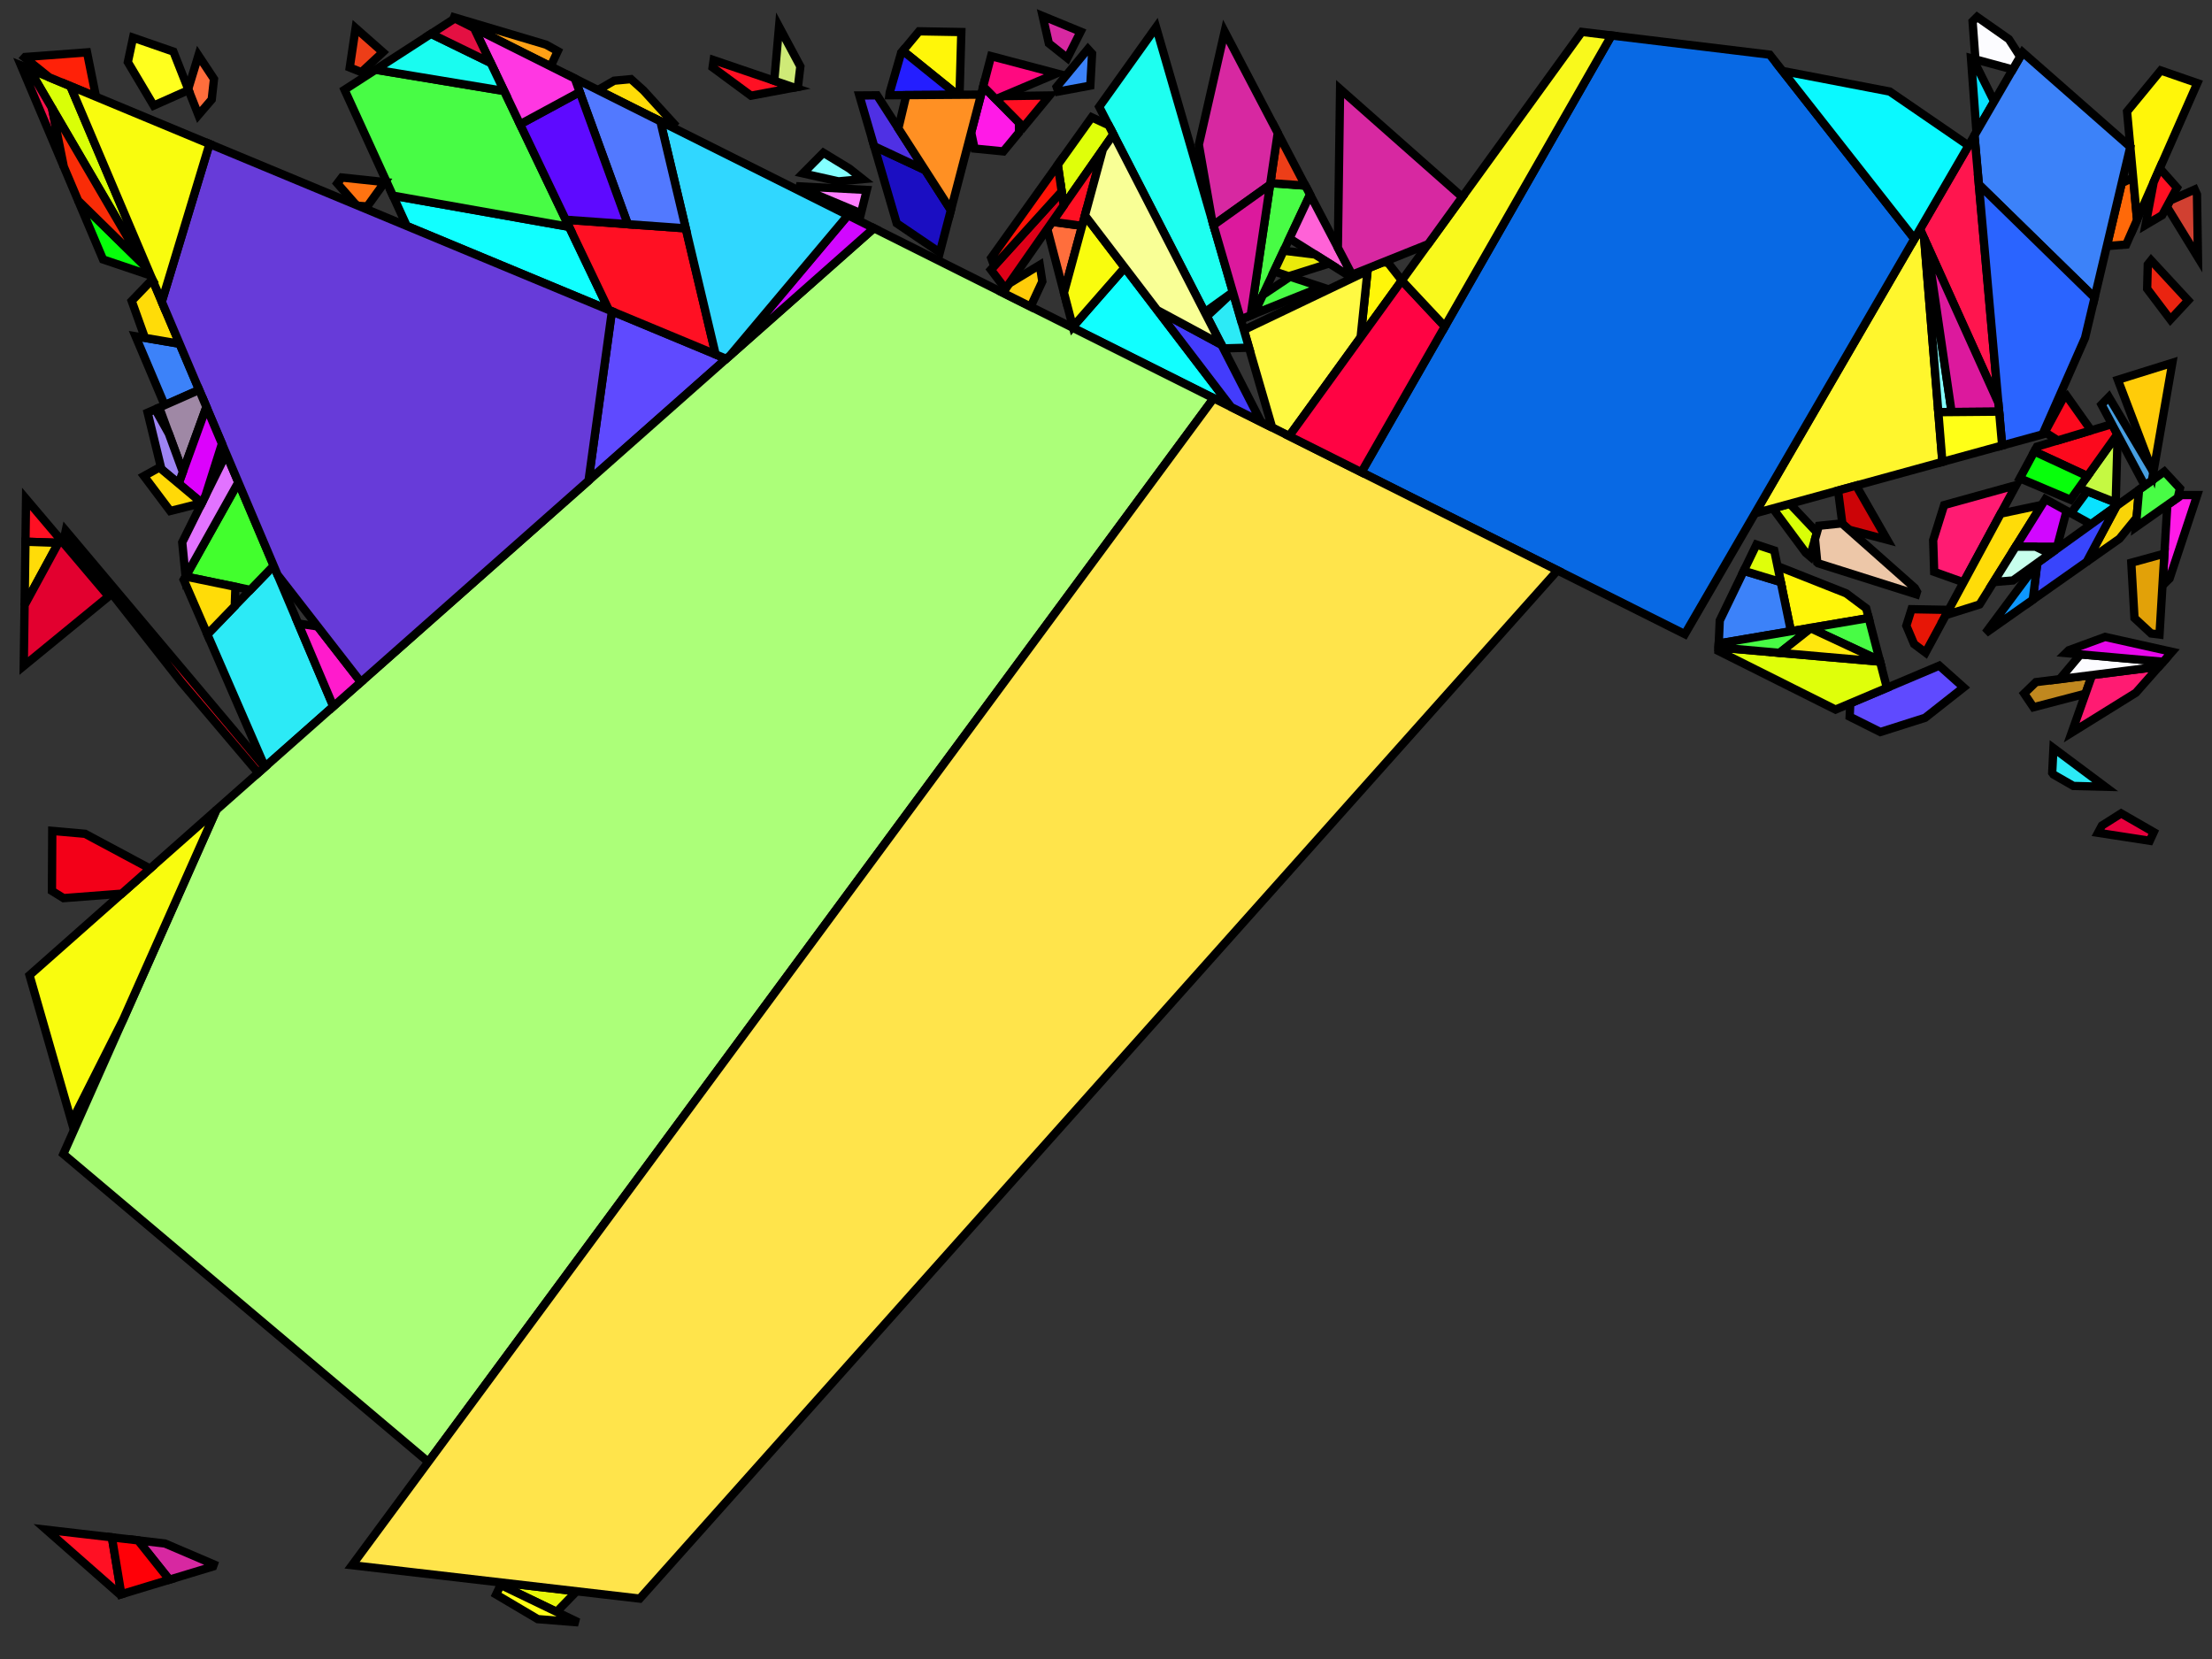 <?xml version="1.0" encoding="iso-8859-1" standalone="no"?>
<!DOCTYPE svg PUBLIC "-//W3C//DTD SVG 1.0//EN" "http://www.w3.org/TR/2001/REC-SVG-20010904/DTD/svg10.dtd">
<svg xmlns="http://www.w3.org/2000/svg" width="800" height="600">
<rect width="100%" height="100%" fill="#333333" stroke="none"/>
<path style="fill:rgb(0, 0, 0);fill-opacity:0.0;fill-rule:evenodd;stroke:rgb(0, 0, 0);stroke-width:0.0;" d="M 0, 600 L 800, 600 L 800, 0 L 0, 0 z "/>
<path style="fill:rgb(255, 105, 9);fill-opacity:1.0;fill-rule:evenodd;stroke:rgb(0, 0, 0);stroke-width:3.0;" d="M 772.898, 79.523 L 768.968, 88.442 L 761.957, 88.994 L 767.352, 66.225 L 771.484, 64.216 z "/>
<path style="fill:rgb(255, 246, 9);fill-opacity:1.0;fill-rule:evenodd;stroke:rgb(0, 0, 0);stroke-width:3.0;" d="M 347.678, 11.587 L 347.031, 34.268 L 346.222, 34.273 L 326.527, 18.375 L 332.389, 11.32 z "/>
<path style="fill:rgb(255, 246, 9);fill-opacity:1.0;fill-rule:evenodd;stroke:rgb(0, 0, 0);stroke-width:3.0;" d="M 501.964, 95.021 L 506.996, 101.432 L 492.083, 122.026 L 494.692, 97.055 L 500.163, 94.86 z "/>
<path style="fill:rgb(255, 246, 9);fill-opacity:1.0;fill-rule:evenodd;stroke:rgb(0, 0, 0);stroke-width:3.0;" d="M 794.695, 30.061 L 772.898, 79.523 L 769.277, 40.327 L 781.472, 25.488 z "/>
<path style="fill:rgb(255, 246, 9);fill-opacity:1.0;fill-rule:evenodd;stroke:rgb(0, 0, 0);stroke-width:3.0;" d="M 667.708, 214.596 L 674.936, 219.993 L 675.85, 223.51 L 647.72, 228.291 L 642.853, 204.75 z "/>
<path style="fill:rgb(255, 249, 67);fill-opacity:1.0;fill-rule:evenodd;stroke:rgb(0, 0, 0);stroke-width:3.0;" d="M 492.083, 122.026 L 466.243, 157.713 L 460.1, 154.638 L 449.86, 119.324 L 494.6, 97.938 z "/>
<path style="fill:rgb(95, 74, 255);fill-opacity:1.0;fill-rule:evenodd;stroke:rgb(0, 0, 0);stroke-width:3.0;" d="M 710.183, 248.614 L 696.243, 259.597 L 680.056, 264.744 L 668.957, 259.188 L 669.184, 254.365 L 701.367, 240.748 z "/>
<path style="fill:rgb(95, 74, 255);fill-opacity:1.0;fill-rule:evenodd;stroke:rgb(0, 0, 0);stroke-width:3.0;" d="M 262.666, 129.772 L 212.852, 173.843 L 221.307, 112.576 z "/>
<path style="fill:rgb(9, 226, 255);fill-opacity:1.0;fill-rule:evenodd;stroke:rgb(0, 0, 0);stroke-width:3.0;" d="M 765.167, 181.76 L 765.123, 183.238 L 756.268, 189.608 L 748.993, 185.603 L 754.855, 177.664 z "/>
<path style="fill:rgb(9, 226, 255);fill-opacity:1.0;fill-rule:evenodd;stroke:rgb(0, 0, 0);stroke-width:3.0;" d="M 713.511, 21.229 L 721.204, 36.708 L 714.814, 47.712 L 712.833, 21.045 z "/>
<path style="fill:rgb(30, 255, 240);fill-opacity:1.0;fill-rule:evenodd;stroke:rgb(0, 0, 0);stroke-width:3.0;" d="M 445.894, 105.644 L 435.722, 112.933 L 397.542, 38.625 L 418.115, 9.842 z "/>
<path style="fill:rgb(60, 130, 249);fill-opacity:1.0;fill-rule:evenodd;stroke:rgb(0, 0, 0);stroke-width:3.0;" d="M 64.954, 124.322 L 72.031, 141.015 L 59.564, 146.521 L 49.028, 121.624 z "/>
<path style="fill:rgb(60, 130, 249);fill-opacity:1.0;fill-rule:evenodd;stroke:rgb(0, 0, 0);stroke-width:3.0;" d="M 770.453, 53.139 L 757.537, 107.65 L 715.678, 66.719 L 714.092, 48.956 L 731.525, 18.931 z "/>
<path style="fill:rgb(60, 130, 249);fill-opacity:1.0;fill-rule:evenodd;stroke:rgb(0, 0, 0);stroke-width:3.0;" d="M 644.044, 210.508 L 647.72, 228.291 L 621.609, 232.73 L 621.971, 224.416 L 630.662, 206.442 z "/>
<path style="fill:rgb(60, 130, 249);fill-opacity:1.0;fill-rule:evenodd;stroke:rgb(0, 0, 0);stroke-width:3.0;" d="M 394.963, 19.406 L 394.329, 30.964 L 382.737, 33.109 L 382.15, 31.436 L 393.456, 17.751 z "/>
<path style="fill:rgb(44, 234, 246);fill-opacity:1.0;fill-rule:evenodd;stroke:rgb(0, 0, 0);stroke-width:3.0;" d="M 761.381, 284.541 L 749.862, 284.251 L 742.656, 280.11 L 742.206, 279.496 L 742.656, 270.559 z "/>
<path style="fill:rgb(44, 234, 246);fill-opacity:1.0;fill-rule:evenodd;stroke:rgb(0, 0, 0);stroke-width:3.0;" d="M 451.722, 125.744 L 442.441, 126.01 L 436.481, 114.41 L 445.783, 105.723 L 445.894, 105.644 z "/>
<path style="fill:rgb(44, 234, 246);fill-opacity:1.0;fill-rule:evenodd;stroke:rgb(0, 0, 0);stroke-width:3.0;" d="M 120.562, 255.493 L 95.818, 277.384 L 74.998, 229.427 L 98.984, 204.594 z "/>
<path style="fill:rgb(223, 255, 10);fill-opacity:1.0;fill-rule:evenodd;stroke:rgb(0, 0, 0);stroke-width:3.0;" d="M 641.683, 199.086 L 644.044, 210.508 L 630.662, 206.442 L 635.25, 196.954 z "/>
<path style="fill:rgb(223, 255, 10);fill-opacity:1.0;fill-rule:evenodd;stroke:rgb(0, 0, 0);stroke-width:3.0;" d="M 400.966, 45.288 L 402.662, 48.588 L 384.689, 74.317 L 382.572, 59.57 L 394.827, 42.424 z "/>
<path style="fill:rgb(223, 255, 10);fill-opacity:1.0;fill-rule:evenodd;stroke:rgb(0, 0, 0);stroke-width:3.0;" d="M 679.954, 239.292 L 682.418, 248.766 L 663.839, 256.626 L 621.491, 235.427 L 621.545, 234.179 z "/>
<path style="fill:rgb(255, 21, 78);fill-opacity:1.0;fill-rule:evenodd;stroke:rgb(0, 0, 0);stroke-width:3.0;" d="M 722.726, 145.667 L 694.389, 82.892 L 714.092, 48.956 z "/>
<path style="fill:rgb(209, 64, 49);fill-opacity:1.0;fill-rule:evenodd;stroke:rgb(0, 0, 0);stroke-width:3.0;" d="M 794.569, 70.353 L 794.922, 93.076 L 783.656, 74.716 L 784.841, 72.525 L 793.754, 68.54 z "/>
<path style="fill:rgb(17, 255, 255);fill-opacity:1.0;fill-rule:evenodd;stroke:rgb(0, 0, 0);stroke-width:3.0;" d="M 445.262, 147.21 L 388.12, 118.606 L 388.014, 118.199 L 406.777, 96.779 z "/>
<path style="fill:rgb(17, 255, 255);fill-opacity:1.0;fill-rule:evenodd;stroke:rgb(0, 0, 0);stroke-width:3.0;" d="M 205.826, 82.045 L 220.202, 112.116 L 147.115, 81.728 L 142.101, 70.751 z "/>
<path style="fill:rgb(42, 100, 255);fill-opacity:1.0;fill-rule:evenodd;stroke:rgb(0, 0, 0);stroke-width:3.0;" d="M 757.537, 107.65 L 754.086, 122.212 L 738.708, 157.11 L 724.105, 161.119 L 715.678, 66.719 z "/>
<path style="fill:rgb(217, 255, 7);fill-opacity:1.0;fill-rule:evenodd;stroke:rgb(0, 0, 0);stroke-width:3.0;" d="M 657.123, 192.573 L 654.648, 201.248 L 653.111, 199.948 L 641.193, 183.879 L 647.32, 182.197 z "/>
<path style="fill:rgb(217, 255, 7);fill-opacity:1.0;fill-rule:evenodd;stroke:rgb(0, 0, 0);stroke-width:3.0;" d="M 25.451, 31.142 L 51.935, 93.614 L 47.311, 87.823 L 10.543, 24.944 z "/>
<path style="fill:rgb(172, 255, 121);fill-opacity:1.0;fill-rule:evenodd;stroke:rgb(0, 0, 0);stroke-width:3.0;" d="M 438.937, 144.044 L 154.909, 528.732 L 22.907, 417.375 L 78.275, 292.904 L 316.06, 82.534 z "/>
<path style="fill:rgb(249, 212, 8);fill-opacity:1.0;fill-rule:evenodd;stroke:rgb(0, 0, 0);stroke-width:3.0;" d="M 772.738, 187.219 L 766.541, 194.831 L 754.67, 203.192 L 765.47, 182.988 L 773.619, 177.126 z "/>
<path style="fill:rgb(255, 246, 45);fill-opacity:1.0;fill-rule:evenodd;stroke:rgb(0, 0, 0);stroke-width:3.0;" d="M 695.899, 86.238 L 702.49, 167.052 L 634.723, 185.655 L 694.389, 82.892 z "/>
<path style="fill:rgb(255, 161, 22);fill-opacity:1.0;fill-rule:evenodd;stroke:rgb(0, 0, 0);stroke-width:3.0;" d="M 197.49, 16.153 L 201.718, 18.496 L 199.145, 24.008 L 162.9, 5.864 z "/>
<path style="fill:rgb(255, 26, 231);fill-opacity:1.0;fill-rule:evenodd;stroke:rgb(0, 0, 0);stroke-width:3.0;" d="M 368.533, 44.35 L 368.533, 47.919 L 362.88, 54.762 L 352.466, 53.727 L 351.238, 47.896 L 355.586, 31.246 z "/>
<path style="fill:rgb(255, 26, 231);fill-opacity:1.0;fill-rule:evenodd;stroke:rgb(0, 0, 0);stroke-width:3.0;" d="M 784.658, 209.244 L 782.084, 211.773 L 783.842, 182.646 L 788.95, 179.048 L 794.664, 179.039 z "/>
<path style="fill:rgb(255, 110, 60);fill-opacity:1.0;fill-rule:evenodd;stroke:rgb(0, 0, 0);stroke-width:3.0;" d="M 391.362, 81.69 L 384.795, 105.884 L 378.763, 82.801 L 380.562, 80.224 z "/>
<path style="fill:rgb(255, 110, 60);fill-opacity:1.0;fill-rule:evenodd;stroke:rgb(0, 0, 0);stroke-width:3.0;" d="M 77.392, 28.563 L 76.572, 35.982 L 71.76, 41.594 L 68.058, 32.214 L 71.764, 20.057 z "/>
<path style="fill:rgb(192, 136, 31);fill-opacity:1.0;fill-rule:evenodd;stroke:rgb(0, 0, 0);stroke-width:3.0;" d="M 754.247, 250.876 L 735.425, 255.795 L 732.064, 250.823 L 736.314, 246.701 L 756.636, 244.139 z "/>
<path style="fill:rgb(231, 22, 6);fill-opacity:1.0;fill-rule:evenodd;stroke:rgb(0, 0, 0);stroke-width:3.0;" d="M 704.762, 220.567 L 696.402, 236.022 L 692.261, 232.93 L 689.454, 226.306 L 691.328, 220.325 z "/>
<path style="fill:rgb(255, 16, 35);fill-opacity:1.0;fill-rule:evenodd;stroke:rgb(0, 0, 0);stroke-width:3.0;" d="M 248.014, 82.587 L 258.819, 128.173 L 220.202, 112.116 L 204.597, 79.473 z "/>
<path style="fill:rgb(255, 16, 35);fill-opacity:1.0;fill-rule:evenodd;stroke:rgb(0, 0, 0);stroke-width:3.0;" d="M 287.267, 31.672 L 271.603, 34.608 L 257.722, 24.37 L 258.102, 21.739 z "/>
<path style="fill:rgb(255, 16, 35);fill-opacity:1.0;fill-rule:evenodd;stroke:rgb(0, 0, 0);stroke-width:3.0;" d="M 40.469, 555.999 L 43.886, 576.584 L 43.43, 576.722 L 16.741, 553.245 z "/>
<path style="fill:rgb(255, 16, 35);fill-opacity:1.0;fill-rule:evenodd;stroke:rgb(0, 0, 0);stroke-width:3.0;" d="M 370.138, 45.976 L 360.148, 35.864 L 362.742, 34.767 L 379.599, 34.525 z "/>
<path style="fill:rgb(255, 16, 35);fill-opacity:1.0;fill-rule:evenodd;stroke:rgb(0, 0, 0);stroke-width:3.0;" d="M 21.819, 195.056 L 21.126, 196.331 L 9.207, 195.917 L 9.421, 180.423 z "/>
<path style="fill:rgb(255, 16, 35);fill-opacity:1.0;fill-rule:evenodd;stroke:rgb(0, 0, 0);stroke-width:3.0;" d="M 787.342, 67.901 L 781.979, 77.816 L 775.978, 81.369 L 778.898, 65.909 L 781.114, 60.88 z "/>
<path style="fill:rgb(255, 16, 35);fill-opacity:1.0;fill-rule:evenodd;stroke:rgb(0, 0, 0);stroke-width:3.0;" d="M 391.362, 81.69 L 380.562, 80.224 L 398.876, 54.008 z "/>
<path style="fill:rgb(255, 16, 35);fill-opacity:1.0;fill-rule:evenodd;stroke:rgb(0, 0, 0);stroke-width:3.0;" d="M 95.748, 277.446 L 93.391, 279.531 L 65.448, 246.551 L 23.518, 193.137 L 23.774, 191.927 z "/>
<path style="fill:rgb(255, 27, 204);fill-opacity:1.0;fill-rule:evenodd;stroke:rgb(0, 0, 0);stroke-width:3.0;" d="M 114.888, 226.556 L 130.524, 246.679 L 120.562, 255.493 L 107.853, 225.515 z "/>
<path style="fill:rgb(231, 246, 10);fill-opacity:1.0;fill-rule:evenodd;stroke:rgb(0, 0, 0);stroke-width:3.0;" d="M 208.539, 575.506 L 201.305, 582.954 L 181.086, 573.208 L 181.489, 572.366 z "/>
<path style="fill:rgb(66, 255, 45);fill-opacity:1.0;fill-rule:evenodd;stroke:rgb(0, 0, 0);stroke-width:3.0;" d="M 98.984, 204.594 L 90.538, 213.338 L 67.123, 208.518 L 86.201, 174.442 z "/>
<path style="fill:rgb(255, 27, 114);fill-opacity:1.0;fill-rule:evenodd;stroke:rgb(0, 0, 0);stroke-width:3.0;" d="M 710.15, 210.606 L 699.524, 206.818 L 699.152, 195.359 L 703.131, 182.659 L 729.168, 175.448 z "/>
<path style="fill:rgb(255, 27, 114);fill-opacity:1.0;fill-rule:evenodd;stroke:rgb(0, 0, 0);stroke-width:3.0;" d="M 772.465, 250.545 L 749.25, 264.969 L 756.636, 244.139 L 780.809, 241.091 z "/>
<path style="fill:rgb(255, 220, 8);fill-opacity:1.0;fill-rule:evenodd;stroke:rgb(0, 0, 0);stroke-width:3.0;" d="M 64.954, 124.322 L 52.416, 122.198 L 47.626, 108.833 L 55.099, 101.077 z "/>
<path style="fill:rgb(255, 220, 8);fill-opacity:1.0;fill-rule:evenodd;stroke:rgb(0, 0, 0);stroke-width:3.0;" d="M 21.126, 196.331 L 8.89, 218.838 L 9.207, 195.917 z "/>
<path style="fill:rgb(255, 220, 8);fill-opacity:1.0;fill-rule:evenodd;stroke:rgb(0, 0, 0);stroke-width:3.0;" d="M 715.945, 218.618 L 715.938, 218.623 L 703.742, 222.452 L 723.591, 185.758 L 738.452, 182.6 z "/>
<path style="fill:rgb(255, 220, 8);fill-opacity:1.0;fill-rule:evenodd;stroke:rgb(0, 0, 0);stroke-width:3.0;" d="M 232.745, 32.714 L 243.699, 44.719 L 242.739, 45.83 L 216.249, 32.57 L 222.087, 29.193 L 228.203, 28.619 z "/>
<path style="fill:rgb(255, 220, 8);fill-opacity:1.0;fill-rule:evenodd;stroke:rgb(0, 0, 0);stroke-width:3.0;" d="M 85.145, 212.228 L 84.896, 219.179 L 74.998, 229.427 L 66.445, 209.728 L 67.123, 208.518 z "/>
<path style="fill:rgb(8, 105, 228);fill-opacity:1.0;fill-rule:evenodd;stroke:rgb(0, 0, 0);stroke-width:3.0;" d="M 640.046, 19.771 L 692.368, 86.373 L 609.353, 229.351 L 492.373, 170.793 L 582.813, 12.834 z "/>
<path style="fill:rgb(255, 228, 75);fill-opacity:1.0;fill-rule:evenodd;stroke:rgb(0, 0, 0);stroke-width:3.0;" d="M 563.297, 206.296 L 231.38, 578.157 L 127.333, 566.081 L 438.937, 144.044 z "/>
<path style="fill:rgb(197, 249, 66);fill-opacity:1.0;fill-rule:evenodd;stroke:rgb(0, 0, 0);stroke-width:3.0;" d="M 765.886, 157.277 L 765.167, 181.76 L 751.882, 176.483 L 765.761, 157.044 z "/>
<path style="fill:rgb(255, 255, 30);fill-opacity:1.0;fill-rule:evenodd;stroke:rgb(0, 0, 0);stroke-width:3.0;" d="M 62.71, 18.661 L 68.2, 32.572 L 55.585, 38.185 L 46.239, 22.471 L 48.124, 13.612 z "/>
<path style="fill:rgb(72, 252, 69);fill-opacity:1.0;fill-rule:evenodd;stroke:rgb(0, 0, 0);stroke-width:3.0;" d="M 643.627, 236.112 L 621.545, 234.179 L 621.609, 232.73 L 655.107, 227.036 z "/>
<path style="fill:rgb(72, 252, 69);fill-opacity:1.0;fill-rule:evenodd;stroke:rgb(0, 0, 0);stroke-width:3.0;" d="M 788.415, 176.637 L 787.633, 179.976 L 772.437, 190.679 L 773.619, 177.126 L 782.761, 170.548 z "/>
<path style="fill:rgb(72, 252, 69);fill-opacity:1.0;fill-rule:evenodd;stroke:rgb(0, 0, 0);stroke-width:3.0;" d="M 472.099, 67.139 L 473.803, 70.39 L 453.485, 113.587 L 452.332, 114.05 L 459.429, 66.219 z "/>
<path style="fill:rgb(72, 252, 69);fill-opacity:1.0;fill-rule:evenodd;stroke:rgb(0, 0, 0);stroke-width:3.0;" d="M 679.847, 238.879 L 654.861, 227.23 L 655.107, 227.036 L 675.85, 223.51 z "/>
<path style="fill:rgb(72, 252, 69);fill-opacity:1.0;fill-rule:evenodd;stroke:rgb(0, 0, 0);stroke-width:3.0;" d="M 477.883, 103.799 L 453.485, 113.587 L 456.746, 106.654 L 466.577, 100.067 z "/>
<path style="fill:rgb(72, 252, 69);fill-opacity:1.0;fill-rule:evenodd;stroke:rgb(0, 0, 0);stroke-width:3.0;" d="M 182.336, 32.909 L 205.826, 82.045 L 142.101, 70.751 L 124.612, 32.464 L 135.825, 25.211 z "/>
<path style="fill:rgb(132, 255, 255);fill-opacity:1.0;fill-rule:evenodd;stroke:rgb(0, 0, 0);stroke-width:3.0;" d="M 696.988, 88.651 L 705.82, 149.021 L 701.023, 149.062 L 695.899, 86.238 z "/>
<path style="fill:rgb(132, 255, 255);fill-opacity:1.0;fill-rule:evenodd;stroke:rgb(0, 0, 0);stroke-width:3.0;" d="M 307.207, 60.98 L 312.031, 64.789 L 303.25, 65.589 L 290.394, 62.709 L 297.793, 55.247 z "/>
<path style="fill:rgb(252, 9, 29);fill-opacity:1.0;fill-rule:evenodd;stroke:rgb(0, 0, 0);stroke-width:3.0;" d="M 765.761, 157.044 L 754.945, 172.192 L 735.75, 163.279 L 736.686, 161.549 L 763.811, 153.396 z "/>
<path style="fill:rgb(252, 9, 29);fill-opacity:1.0;fill-rule:evenodd;stroke:rgb(0, 0, 0);stroke-width:3.0;" d="M 755.573, 154.646 L 755.579, 155.87 L 744.236, 159.28 L 739.53, 156.291 L 746.224, 143.915 L 747.392, 143.105 z "/>
<path style="fill:rgb(255, 126, 255);fill-opacity:1.0;fill-rule:evenodd;stroke:rgb(0, 0, 0);stroke-width:3.0;" d="M 313.494, 68.699 L 311.385, 77.154 L 287.978, 67.338 z "/>
<path style="fill:rgb(255, 3, 67);fill-opacity:1.0;fill-rule:evenodd;stroke:rgb(0, 0, 0);stroke-width:3.0;" d="M 522.551, 118.085 L 492.373, 170.793 L 466.243, 157.713 L 506.98, 101.454 z "/>
<path style="fill:rgb(249, 249, 28);fill-opacity:1.0;fill-rule:evenodd;stroke:rgb(0, 0, 0);stroke-width:3.0;" d="M 582.813, 12.834 L 522.551, 118.085 L 506.98, 101.454 L 572.091, 11.535 z "/>
<path style="fill:rgb(255, 98, 215);fill-opacity:1.0;fill-rule:evenodd;stroke:rgb(0, 0, 0);stroke-width:3.0;" d="M 488.974, 99.349 L 487.904, 99.778 L 466.354, 86.226 L 473.803, 70.39 z "/>
<path style="fill:rgb(252, 252, 255);fill-opacity:1.0;fill-rule:evenodd;stroke:rgb(0, 0, 0);stroke-width:3.0;" d="M 782.357, 239.337 L 780.809, 241.091 L 744.92, 245.616 L 752.45, 236.668 z "/>
<path style="fill:rgb(252, 252, 255);fill-opacity:1.0;fill-rule:evenodd;stroke:rgb(0, 0, 0);stroke-width:3.0;" d="M 726.544, 14.171 L 730.619, 20.492 L 727.921, 25.139 L 714.439, 21.481 L 713.408, 7.741 L 715.049, 6.112 z "/>
<path style="fill:rgb(237, 62, 24);fill-opacity:1.0;fill-rule:evenodd;stroke:rgb(0, 0, 0);stroke-width:3.0;" d="M 472.099, 67.139 L 459.429, 66.219 L 462.119, 48.089 z "/>
<path style="fill:rgb(237, 62, 24);fill-opacity:1.0;fill-rule:evenodd;stroke:rgb(0, 0, 0);stroke-width:3.0;" d="M 138.473, 18.874 L 130.702, 26.113 L 126.49, 24.413 L 128.613, 10.163 z "/>
<path style="fill:rgb(226, 115, 255);fill-opacity:1.0;fill-rule:evenodd;stroke:rgb(0, 0, 0);stroke-width:3.0;" d="M 86.201, 174.442 L 67.122, 208.519 L 65.905, 196.142 L 81.83, 164.131 z "/>
<path style="fill:rgb(56, 69, 252);fill-opacity:1.0;fill-rule:evenodd;stroke:rgb(0, 0, 0);stroke-width:3.0;" d="M 754.67, 203.192 L 735.189, 216.913 L 736.789, 203.804 L 737.081, 203.412 L 765.47, 182.988 z "/>
<path style="fill:rgb(14, 152, 255);fill-opacity:1.0;fill-rule:evenodd;stroke:rgb(0, 0, 0);stroke-width:3.0;" d="M 735.189, 216.913 L 718.091, 228.956 L 736.789, 203.804 z "/>
<path style="fill:rgb(255, 115, 17);fill-opacity:1.0;fill-rule:evenodd;stroke:rgb(0, 0, 0);stroke-width:3.0;" d="M 139.165, 65.848 L 132.826, 74.649 L 129.593, 74.443 L 128.808, 74.116 L 121.999, 66.335 L 123.615, 64.198 z "/>
<path style="fill:rgb(204, 4, 7);fill-opacity:1.0;fill-rule:evenodd;stroke:rgb(0, 0, 0);stroke-width:3.0;" d="M 682.536, 195.23 L 668.716, 191.571 L 666.321, 189.449 L 664.756, 177.411 L 671.302, 175.614 z "/>
<path style="fill:rgb(234, 234, 10);fill-opacity:1.0;fill-rule:evenodd;stroke:rgb(0, 0, 0);stroke-width:3.0;" d="M 475.61, 92.047 L 480.753, 95.281 L 466.104, 99.91 L 460.749, 98.143 L 464.263, 90.672 z "/>
<path style="fill:rgb(209, 7, 255);fill-opacity:1.0;fill-rule:evenodd;stroke:rgb(0, 0, 0);stroke-width:3.0;" d="M 747.417, 184.735 L 743.983, 197.727 L 729.015, 197.703 L 739.754, 180.517 z "/>
<path style="fill:rgb(209, 7, 255);fill-opacity:1.0;fill-rule:evenodd;stroke:rgb(0, 0, 0);stroke-width:3.0;" d="M 316.06, 82.534 L 264.083, 128.518 L 306.678, 77.837 z "/>
<path style="fill:rgb(48, 215, 255);fill-opacity:1.0;fill-rule:evenodd;stroke:rgb(0, 0, 0);stroke-width:3.0;" d="M 306.678, 77.837 L 264.083, 128.518 L 262.666, 129.772 L 258.819, 128.173 L 238.838, 43.878 z "/>
<path style="fill:rgb(82, 121, 255);fill-opacity:1.0;fill-rule:evenodd;stroke:rgb(0, 0, 0);stroke-width:3.0;" d="M 238.838, 43.878 L 248.014, 82.587 L 227.054, 81.084 L 207.878, 28.38 z "/>
<path style="fill:rgb(255, 33, 8);fill-opacity:1.0;fill-rule:evenodd;stroke:rgb(0, 0, 0);stroke-width:3.0;" d="M 34.713, 34.994 L 17.781, 27.953 L 8.897, 20.819 L 9.087, 20.613 L 31.481, 18.94 z "/>
<path style="fill:rgb(231, 7, 234);fill-opacity:1.0;fill-rule:evenodd;stroke:rgb(0, 0, 0);stroke-width:3.0;" d="M 785.534, 235.739 L 782.357, 239.337 L 747.147, 236.194 L 748.211, 235.162 L 761.328, 230.349 z "/>
<path style="fill:rgb(103, 59, 217);fill-opacity:1.0;fill-rule:evenodd;stroke:rgb(0, 0, 0);stroke-width:3.0;" d="M 221.307, 112.576 L 212.852, 173.843 L 130.524, 246.679 L 100.378, 207.883 L 58.505, 109.111 L 75.773, 52.066 z "/>
<path style="fill:rgb(249, 252, 14);fill-opacity:1.0;fill-rule:evenodd;stroke:rgb(0, 0, 0);stroke-width:3.0;" d="M 44.548, 368.725 L 25.89, 405.702 L 10.678, 352.708 L 78.275, 292.904 z "/>
<path style="fill:rgb(249, 252, 14);fill-opacity:1.0;fill-rule:evenodd;stroke:rgb(0, 0, 0);stroke-width:3.0;" d="M 406.777, 96.779 L 388.014, 118.199 L 384.795, 105.884 L 392.386, 77.919 z "/>
<path style="fill:rgb(249, 252, 14);fill-opacity:1.0;fill-rule:evenodd;stroke:rgb(0, 0, 0);stroke-width:3.0;" d="M 75.773, 52.066 L 58.505, 109.111 L 25.451, 31.142 z "/>
<path style="fill:rgb(255, 9, 128);fill-opacity:1.0;fill-rule:evenodd;stroke:rgb(0, 0, 0);stroke-width:3.0;" d="M 382.151, 26.555 L 360.148, 35.864 L 355.586, 31.246 L 358.445, 20.298 z "/>
<path style="fill:rgb(255, 204, 9);fill-opacity:1.0;fill-rule:evenodd;stroke:rgb(0, 0, 0);stroke-width:3.0;" d="M 376.97, 101.805 L 372.74, 110.907 L 362.656, 105.859 L 364.967, 102.55 L 376.043, 95.815 z "/>
<path style="fill:rgb(255, 204, 9);fill-opacity:1.0;fill-rule:evenodd;stroke:rgb(0, 0, 0);stroke-width:3.0;" d="M 778.748, 171.059 L 765.954, 137.365 L 785.661, 131.21 z "/>
<path style="fill:rgb(215, 40, 161);fill-opacity:1.0;fill-rule:evenodd;stroke:rgb(0, 0, 0);stroke-width:3.0;" d="M 462.119, 48.089 L 459.343, 66.798 L 438.868, 81.415 L 438.347, 79.616 L 433.578, 52.332 L 442.908, 11.42 z "/>
<path style="fill:rgb(215, 40, 161);fill-opacity:1.0;fill-rule:evenodd;stroke:rgb(0, 0, 0);stroke-width:3.0;" d="M 59.643, 558.224 L 77.321, 565.782 L 77.051, 566.53 L 61.26, 571.317 L 49.928, 557.096 z "/>
<path style="fill:rgb(215, 40, 161);fill-opacity:1.0;fill-rule:evenodd;stroke:rgb(0, 0, 0);stroke-width:3.0;" d="M 390.83, 11.451 L 386.03, 21.004 L 379.332, 15.685 L 377.083, 5.792 z "/>
<path style="fill:rgb(215, 40, 161);fill-opacity:1.0;fill-rule:evenodd;stroke:rgb(0, 0, 0);stroke-width:3.0;" d="M 528.845, 71.258 L 516.5, 88.306 L 488.974, 99.349 L 483.859, 89.585 L 484.663, 32.209 z "/>
<path style="fill:rgb(237, 199, 168);fill-opacity:1.0;fill-rule:evenodd;stroke:rgb(0, 0, 0);stroke-width:3.0;" d="M 692.51, 212.646 L 693.301, 214.027 L 693.017, 214.935 L 657.587, 203.733 L 657.242, 203.441 L 656.422, 195.031 L 657.81, 190.163 L 666.134, 189.283 z "/>
<path style="fill:rgb(255, 0, 7);fill-opacity:1.0;fill-rule:evenodd;stroke:rgb(0, 0, 0);stroke-width:3.0;" d="M 49.928, 557.096 L 61.26, 571.317 L 43.886, 576.584 L 40.469, 555.999 z "/>
<path style="fill:rgb(252, 19, 75);fill-opacity:1.0;fill-rule:evenodd;stroke:rgb(0, 0, 0);stroke-width:3.0;" d="M 10.543, 24.944 L 18.815, 39.091 L 23.07, 60.283 L 7.597, 23.719 z "/>
<path style="fill:rgb(159, 136, 165);fill-opacity:1.0;fill-rule:evenodd;stroke:rgb(0, 0, 0);stroke-width:3.0;" d="M 74.648, 147.191 L 66.132, 170.65 L 57.595, 147.39 L 72.031, 141.015 z "/>
<path style="fill:rgb(94, 10, 255);fill-opacity:1.0;fill-rule:evenodd;stroke:rgb(0, 0, 0);stroke-width:3.0;" d="M 227.054, 81.084 L 204.597, 79.473 L 188.09, 44.946 L 209.657, 33.27 z "/>
<path style="fill:rgb(255, 55, 226);fill-opacity:1.0;fill-rule:evenodd;stroke:rgb(0, 0, 0);stroke-width:3.0;" d="M 207.878, 28.38 L 209.657, 33.27 L 188.09, 44.946 L 171.454, 10.146 z "/>
<path style="fill:rgb(226, 161, 8);fill-opacity:1.0;fill-rule:evenodd;stroke:rgb(0, 0, 0);stroke-width:3.0;" d="M 781.015, 229.488 L 777.972, 229.097 L 771.966, 223.52 L 770.809, 203.524 L 782.781, 200.228 z "/>
<path style="fill:rgb(223, 0, 24);fill-opacity:1.0;fill-rule:evenodd;stroke:rgb(0, 0, 0);stroke-width:3.0;" d="M 384.689, 74.317 L 363.617, 104.483 L 358.369, 97.523 L 383.962, 69.257 z "/>
<path style="fill:rgb(220, 2, 252);fill-opacity:1.0;fill-rule:evenodd;stroke:rgb(0, 0, 0);stroke-width:3.0;" d="M 80.274, 160.459 L 74.347, 179.173 L 72.988, 181.904 L 64.597, 174.879 L 74.648, 147.191 z "/>
<path style="fill:rgb(157, 132, 243);fill-opacity:1.0;fill-rule:evenodd;stroke:rgb(0, 0, 0);stroke-width:3.0;" d="M 61.061, 156.834 L 66.132, 170.65 L 64.597, 174.879 L 58.375, 169.669 L 53.398, 149.243 L 56.138, 148.033 z "/>
<path style="fill:rgb(220, 25, 157);fill-opacity:1.0;fill-rule:evenodd;stroke:rgb(0, 0, 0);stroke-width:3.0;" d="M 722.726, 145.667 L 723.012, 148.873 L 705.82, 149.021 L 696.988, 88.651 z "/>
<path style="fill:rgb(220, 25, 157);fill-opacity:1.0;fill-rule:evenodd;stroke:rgb(0, 0, 0);stroke-width:3.0;" d="M 452.332, 114.05 L 448.748, 115.488 L 438.868, 81.415 L 459.343, 66.798 z "/>
<path style="fill:rgb(207, 234, 119);fill-opacity:1.0;fill-rule:evenodd;stroke:rgb(0, 0, 0);stroke-width:3.0;" d="M 289.46, 24.028 L 288.578, 31.426 L 287.267, 31.672 L 280.02, 29.203 L 281.752, 9.647 z "/>
<path style="fill:rgb(226, 0, 47);fill-opacity:1.0;fill-rule:evenodd;stroke:rgb(0, 0, 0);stroke-width:3.0;" d="M 39.301, 215.689 L 8.585, 240.863 L 8.89, 218.838 L 21.819, 195.056 z "/>
<path style="fill:rgb(36, 30, 255);fill-opacity:1.0;fill-rule:evenodd;stroke:rgb(0, 0, 0);stroke-width:3.0;" d="M 346.222, 34.273 L 321.657, 34.447 L 321.777, 33.447 L 325.913, 19.114 L 326.527, 18.375 z "/>
<path style="fill:rgb(10, 249, 255);fill-opacity:1.0;fill-rule:evenodd;stroke:rgb(0, 0, 0);stroke-width:3.0;" d="M 683.467, 33.111 L 711.945, 52.655 L 692.368, 86.373 L 644.674, 25.663 z "/>
<path style="fill:rgb(255, 231, 13);fill-opacity:1.0;fill-rule:evenodd;stroke:rgb(0, 0, 0);stroke-width:3.0;" d="M 679.847, 238.879 L 679.954, 239.292 L 643.627, 236.112 L 654.861, 227.23 z "/>
<path style="fill:rgb(255, 217, 7);fill-opacity:1.0;fill-rule:evenodd;stroke:rgb(0, 0, 0);stroke-width:3.0;" d="M 72.988, 181.904 L 72.969, 181.942 L 61.561, 184.809 L 52.063, 172.169 L 57.659, 169.07 z "/>
<path style="fill:rgb(27, 14, 194);fill-opacity:1.0;fill-rule:evenodd;stroke:rgb(0, 0, 0);stroke-width:3.0;" d="M 334.619, 61.554 L 343.901, 75.99 L 339.895, 91.329 L 324.306, 80.761 L 316.168, 52.911 z "/>
<path style="fill:rgb(79, 48, 228);fill-opacity:1.0;fill-rule:evenodd;stroke:rgb(0, 0, 0);stroke-width:3.0;" d="M 334.619, 61.554 L 316.168, 52.911 L 310.796, 34.524 L 317.209, 34.479 z "/>
<path style="fill:rgb(255, 255, 23);fill-opacity:1.0;fill-rule:evenodd;stroke:rgb(0, 0, 0);stroke-width:3.0;" d="M 209.172, 586.746 L 194.491, 585.581 L 179.43, 576.67 L 181.086, 573.208 z "/>
<path style="fill:rgb(25, 252, 240);fill-opacity:1.0;fill-rule:evenodd;stroke:rgb(0, 0, 0);stroke-width:3.0;" d="M 177.482, 22.756 L 182.336, 32.909 L 135.825, 25.211 L 155.894, 12.228 z "/>
<path style="fill:rgb(228, 16, 66);fill-opacity:1.0;fill-rule:evenodd;stroke:rgb(0, 0, 0);stroke-width:3.0;" d="M 171.454, 10.146 L 177.482, 22.756 L 155.894, 12.228 L 164.496, 6.663 z "/>
<path style="fill:rgb(255, 255, 23);fill-opacity:1.0;fill-rule:evenodd;stroke:rgb(0, 0, 0);stroke-width:3.0;" d="M 724.105, 161.119 L 702.49, 167.052 L 701.023, 149.062 L 723.012, 148.873 z "/>
<path style="fill:rgb(234, 36, 16);fill-opacity:1.0;fill-rule:evenodd;stroke:rgb(0, 0, 0);stroke-width:3.0;" d="M 791.394, 108.655 L 784.958, 115.571 L 776.546, 104.442 L 776.777, 95.682 L 777.983, 94.156 z "/>
<path style="fill:rgb(255, 144, 35);fill-opacity:1.0;fill-rule:evenodd;stroke:rgb(0, 0, 0);stroke-width:3.0;" d="M 343.901, 75.99 L 324.905, 46.447 L 327.771, 34.404 L 354.811, 34.213 z "/>
<path style="fill:rgb(7, 255, 11);fill-opacity:1.0;fill-rule:evenodd;stroke:rgb(0, 0, 0);stroke-width:3.0;" d="M 51.979, 95.808 L 54.154, 99.527 L 37.266, 93.83 L 28.253, 72.532 z "/>
<path style="fill:rgb(7, 255, 11);fill-opacity:1.0;fill-rule:evenodd;stroke:rgb(0, 0, 0);stroke-width:3.0;" d="M 754.945, 172.192 L 748.84, 180.743 L 730.497, 172.99 L 735.75, 163.279 z "/>
<path style="fill:rgb(255, 20, 7);fill-opacity:1.0;fill-rule:evenodd;stroke:rgb(0, 0, 0);stroke-width:3.0;" d="M 383.962, 69.257 L 359.562, 96.206 L 358.484, 93.271 L 382.572, 59.57 z "/>
<path style="fill:rgb(243, 0, 24);fill-opacity:1.0;fill-rule:evenodd;stroke:rgb(0, 0, 0);stroke-width:3.0;" d="M 30.766, 301.554 L 54.274, 314.138 L 44.026, 323.205 L 22.994, 324.824 L 18.784, 322.214 L 18.901, 300.505 z "/>
<path style="fill:rgb(249, 44, 7);fill-opacity:1.0;fill-rule:evenodd;stroke:rgb(0, 0, 0);stroke-width:3.0;" d="M 51.979, 95.808 L 28.253, 72.532 L 23.07, 60.283 L 18.815, 39.091 z "/>
<path style="fill:rgb(67, 60, 252);fill-opacity:1.0;fill-rule:evenodd;stroke:rgb(0, 0, 0);stroke-width:3.0;" d="M 441.763, 124.691 L 456.129, 152.65 L 445.262, 147.21 L 418.508, 112.151 z "/>
<path style="fill:rgb(249, 255, 150);fill-opacity:1.0;fill-rule:evenodd;stroke:rgb(0, 0, 0);stroke-width:3.0;" d="M 441.763, 124.691 L 418.508, 112.151 L 392.386, 77.919 L 398.876, 54.008 L 402.662, 48.588 z "/>
<path style="fill:rgb(231, 0, 61);fill-opacity:1.0;fill-rule:evenodd;stroke:rgb(0, 0, 0);stroke-width:3.0;" d="M 778.927, 300.955 L 777.495, 304.078 L 758.786, 301.194 L 760.183, 298.578 L 767.137, 294.179 z "/>
<path style="fill:rgb(199, 255, 237);fill-opacity:1.0;fill-rule:evenodd;stroke:rgb(0, 0, 0);stroke-width:3.0;" d="M 736.169, 197.715 L 741.485, 200.244 L 728.015, 209.935 L 721.018, 210.501 L 729.015, 197.703 z "/>
<path style="fill:rgb(71, 159, 226);fill-opacity:1.0;fill-rule:evenodd;stroke:rgb(0, 0, 0);stroke-width:3.0;" d="M 778.309, 169.904 L 778.748, 171.059 L 778.277, 173.774 L 775.7, 175.629 L 760.034, 146.334 L 762.694, 143.606 z "/>
</svg>